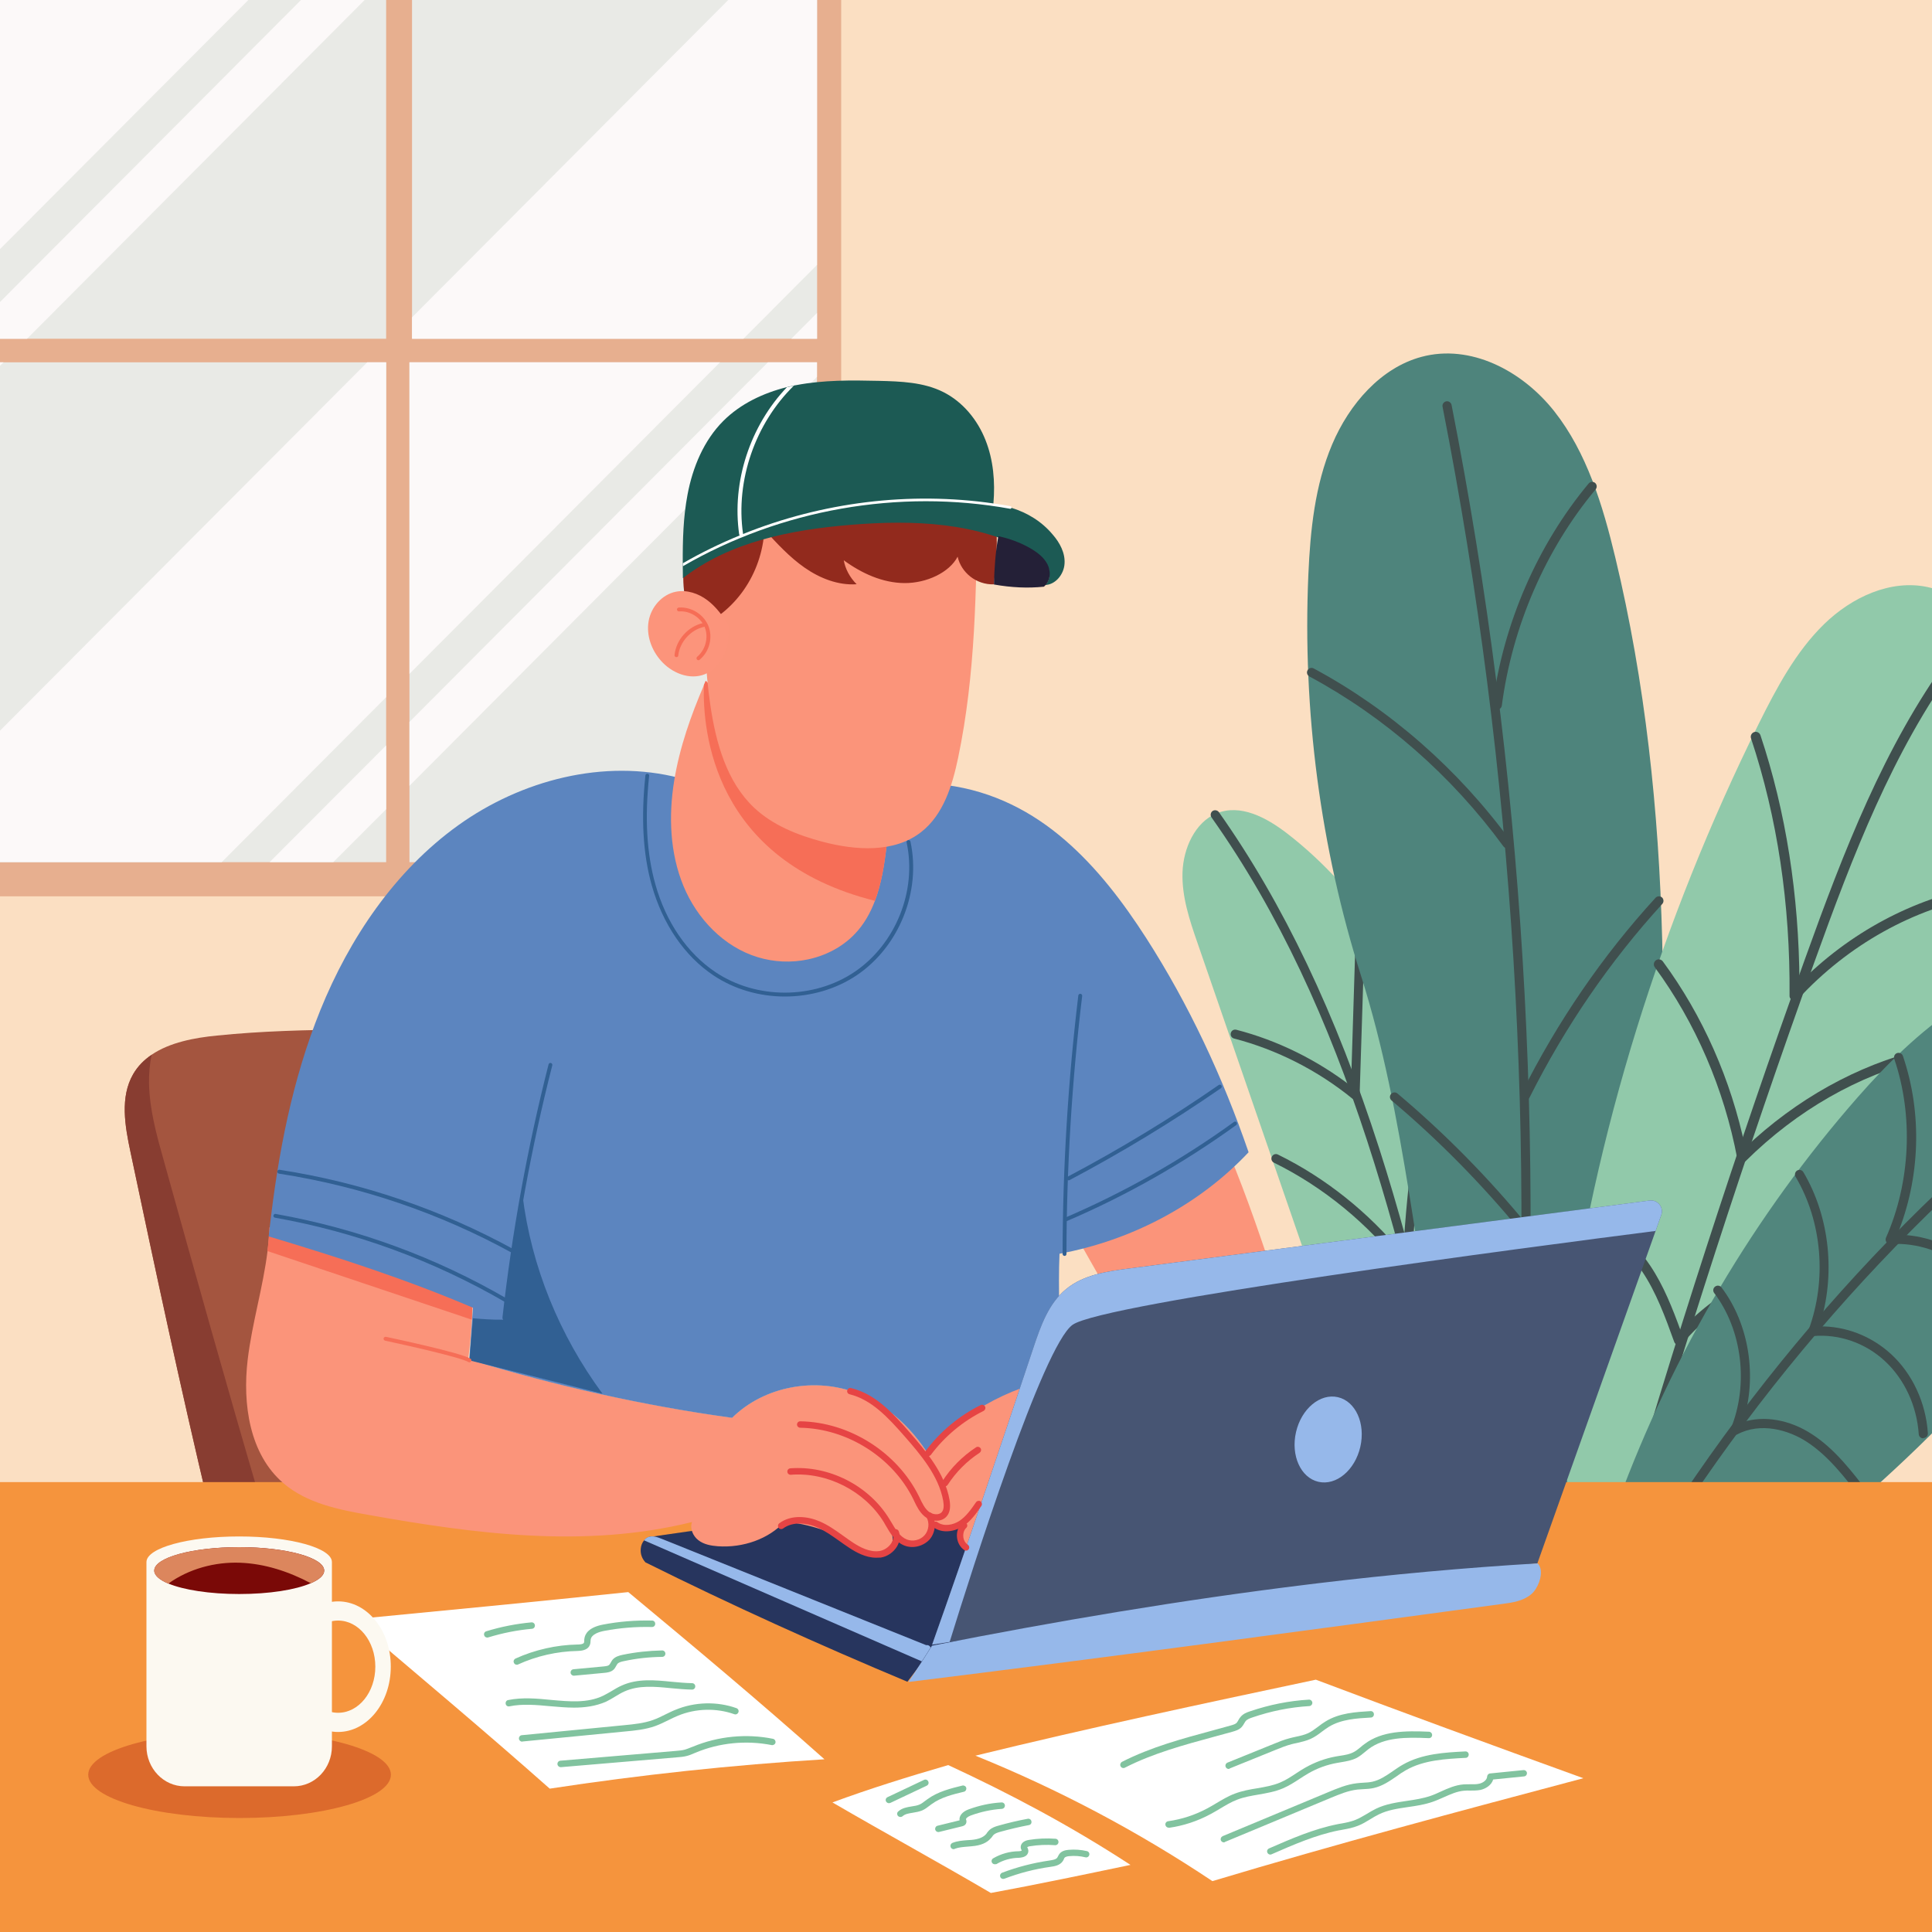 <?xml version="1.0" encoding="utf-8"?>
<!-- Generator: Adobe Illustrator 28.0.0, SVG Export Plug-In . SVG Version: 6.00 Build 0)  -->
<svg version="1.1" id="Layer_6" xmlns="http://www.w3.org/2000/svg" xmlns:xlink="http://www.w3.org/1999/xlink" x="0px" y="0px"
	 viewBox="0 0 1500 1500" style="enable-background:new 0 0 1500 1500;" xml:space="preserve">
<rect x="0" y="0" width="1500" height="1500" fill="#333333" stroke="none"/>
<style type="text/css">
	.st0{clip-path:url(#SVGID_00000148649772022796773200000002965141450030766466_);}
	.st1{fill:#FBDFC2;}
	.st2{fill:#E7AF8F;}
	.st3{fill:#E9EAE6;}
	.st4{fill:#FCF9F9;}
	.st5{fill:#91C9AA;}
	.st6{fill:#404F4E;}
	.st7{fill:#4E847C;}
	.st8{fill:#51867D;}
	.st9{fill:#A4553F;}
	.st10{fill:#883D31;}
	.st11{fill:#FB947A;}
	.st12{fill:#F5943D;}
	.st13{fill:#27355E;}
	.st14{fill:#F66E57;}
	.st15{fill:#5C85BF;}
	.st16{fill:#475573;}
	.st17{fill:#FFFFFF;}
	.st18{fill:#922A1D;}
	.st19{fill:#1C5A54;}
	.st20{fill:#242037;}
	.st21{fill:#FC947B;}
	.st22{fill:#96B8EA;}
	.st23{fill:#DC6A2C;}
	.st24{fill:#FCF9F1;}
	.st25{fill:#7A0907;}
	.st26{fill:#DC865D;}
	.st27{fill:#81C39F;}
	.st28{fill:#316093;}
	.st29{fill:#E64444;}
	.st30{fill:#F66D56;}
</style>
<g>
	<defs>
		<rect id="SVGID_1_" width="1500" height="1500"/>
	</defs>
	<clipPath id="SVGID_00000072276243767748993990000011872645868636946817_">
		<use xlink:href="#SVGID_1_"  style="overflow:visible;"/>
	</clipPath>
	<g style="clip-path:url(#SVGID_00000072276243767748993990000011872645868636946817_);">
		<g>
			<g>
				<rect class="st1" width="1500" height="1500"/>
			</g>
		</g>
		<g>
			<g>
				<rect class="st2" width="653.1" height="695.9"/>
			</g>
		</g>
		<g>
			<g>
				<rect class="st3" width="299.8" height="263"/>
			</g>
		</g>
		<g>
			<g>
				<rect x="319.9" class="st3" width="314.5" height="263"/>
			</g>
		</g>
		<g>
			<g>
				<rect y="281.3" class="st3" width="299.8" height="388.1"/>
			</g>
		</g>
		<g>
			<g>
				<rect x="317.9" y="281.3" class="st3" width="316.4" height="388.1"/>
			</g>
		</g>
		<g>
			<g>
				<g>
					<g>
						<polygon class="st4" points="0,281.3 2.8,281.3 0,284 						"/>
					</g>
				</g>
				<g>
					<g>
						<polygon class="st4" points="283.1,0 21,263 0,263 0,234.5 233.7,0 						"/>
					</g>
				</g>
			</g>
			<g>
				<g>
					<g>
						<polygon class="st4" points="634.3,243 634.3,263 614.4,263 						"/>
					</g>
				</g>
				<g>
					<g>
						<polygon class="st4" points="209.4,669.3 299.8,578.7 299.8,628.3 258.8,669.3 						"/>
					</g>
				</g>
				<g>
					<g>
						<polygon class="st4" points="634.3,281.3 634.3,292.6 317.9,610.1 317.9,560.5 596.2,281.3 						"/>
					</g>
				</g>
			</g>
			<g>
				<g>
					<g>
						<polygon class="st4" points="285.1,281.3 299.8,281.3 299.8,541.3 172.2,669.3 0,669.3 0,567.3 						"/>
					</g>
				</g>
				<g>
					<g>
						<polygon class="st4" points="317.9,281.3 559,281.3 317.9,523.2 						"/>
					</g>
				</g>
				<g>
					<g>
						<polygon class="st4" points="634.3,0 634.3,205.7 577.2,263 319.9,263 319.9,246.4 565.4,0 						"/>
					</g>
				</g>
			</g>
			<g>
				<g>
					<g>
						<polygon class="st4" points="192.8,0 0,193.4 0,0 						"/>
					</g>
				</g>
			</g>
		</g>
	</g>
	<g style="clip-path:url(#SVGID_00000072276243767748993990000011872645868636946817_);">
		<g>
			<g>
				<g>
					<path class="st5" d="M1085.6,1183.6c-52-150.5-104-301.1-155.9-451.6c-6.1-17.6-12.2-35.7-11.6-54.6s9.8-38.9,26.2-45.8
						c18.6-7.8,38.9,3.1,54.9,15.4c57.6,44.4,98.7,110.4,125.3,181.4c26.6,71,39.7,147.2,49.7,223.4c3.1,24,6,48.4,2.1,72.4
						s-15.7,47.7-35.4,59.7S1089.5,1195,1085.6,1183.6z"/>
				</g>
			</g>
			<g>
				<g>
					<g>
						<g>
							<path class="st6" d="M1138.5,1184.4c-1.5-0.2-2.7-1.3-3.1-2.8c-43.8-210.5-88.7-397-194.8-547c-1.1-1.6-0.7-3.8,0.8-4.9
								c1.6-1.1,3.8-0.7,4.9,0.8c50.1,70.9,90.8,156.4,124.6,261.4c29.8,92.9,50.8,189.3,71.3,288.2c0.4,1.9-0.8,3.8-2.7,4.2
								C1139.3,1184.4,1138.9,1184.5,1138.5,1184.4z"/>
						</g>
					</g>
				</g>
				<g>
					<g>
						<g>
							<path class="st6" d="M1051.8,853.8c-0.7-0.1-1.3-0.3-1.8-0.8c-27-22-58.8-38.1-91.9-46.7c-1.9-0.5-3-2.4-2.5-4.3
								c0.5-1.9,2.4-3,4.3-2.5c31.8,8.2,62.4,23.3,89,43.7l4.1-131.8c0.1-2,1.7-3.5,3.6-3.4c1.9,0.1,3.5,1.7,3.4,3.6l-4.4,138.9
								c0,1.3-0.8,2.5-2.1,3.1C1053.1,853.7,1052.5,853.8,1051.8,853.8z"/>
						</g>
					</g>
				</g>
				<g>
					<g>
						<g>
							<path class="st6" d="M1092,986.8c-0.9-0.1-1.8-0.6-2.4-1.4c-27.1-35.1-61.9-63.7-100.5-82.7c-1.8-0.9-2.5-3-1.6-4.7
								c0.9-1.8,3-2.5,4.7-1.6c36.9,18.1,70.3,44.8,97.1,77.4c3.5-58.7,10.8-111.9,22.3-162.3c0.4-1.9,2.3-3.1,4.2-2.7
								c1.9,0.4,3.1,2.3,2.7,4.2c-11.9,52.7-19.3,108.4-22.6,170.4c-0.1,1.5-1.1,2.7-2.5,3.2C1092.9,986.8,1092.4,986.9,1092,986.8z
								"/>
						</g>
					</g>
				</g>
			</g>
		</g>
		<g>
			<g>
				<g>
					<path class="st7" d="M1056.8,757.9c-31.6-99.5-45.6-205.8-41-311.6c1.5-34.5,5.1-69.7,18.5-101.3c13.4-31.6,38-59.5,69.2-67.9
						c38-10.3,78.2,10.5,103.3,42.3s37.6,72.9,47.3,113.4c46.6,193.9,42.1,398.7,25.3,599.4c-2.2,26.7-4.7,53.7-13.1,79.1
						s-23.2,49.3-45,62.6c-21.7,13.3-50.9,13.8-69.9-3c-17.5-15.5-23.3-41.4-28-65.4C1100.4,987.2,1090.8,865,1056.8,757.9z"/>
				</g>
			</g>
			<g>
				<g>
					<g>
						<g>
							<path class="st6" d="M1176.2,1183.4c-1.9-0.2-3.3-1.9-3.1-3.8c20.4-290,2.5-580.6-53.1-863.8c-0.4-1.9,0.9-3.8,2.8-4.2
								c1.9-0.4,3.8,0.9,4.2,2.8c55.7,283.7,73.6,575,53.2,865.6c-0.1,1.9-1.8,3.4-3.8,3.3
								C1176.3,1183.4,1176.2,1183.4,1176.2,1183.4z"/>
						</g>
					</g>
				</g>
				<g>
					<g>
						<g>
							<path class="st6" d="M1169.8,658.6c-0.9-0.1-1.8-0.6-2.5-1.4c-40.3-55.1-92.4-100.7-150.7-132c-1.7-0.9-2.4-3.1-1.4-4.8
								c0.9-1.7,3.1-2.4,4.8-1.4c59.2,31.8,112.1,78.2,153,134.1c1.2,1.6,0.8,3.8-0.8,4.9C1171.5,658.5,1170.6,658.7,1169.8,658.6z"
								/>
						</g>
					</g>
				</g>
				<g>
					<g>
						<g>
							<path class="st6" d="M1162,551C1162,551,1162,551,1162,551c-2-0.3-3.4-2-3.1-4c8.3-63,34.8-123.9,74.5-171.6
								c1.3-1.5,3.5-1.7,5-0.5c1.5,1.3,1.7,3.5,0.5,5c-38.9,46.6-64.8,106.3-72.9,168C1165.7,549.8,1163.9,551.2,1162,551z"/>
						</g>
					</g>
				</g>
				<g>
					<g>
						<g>
							<path class="st6" d="M1184.2,853.8c-0.4,0-0.8-0.2-1.2-0.4c-1.7-0.9-2.5-3-1.6-4.8c27.9-55.6,62.8-106.6,104-151.6
								c1.3-1.4,3.6-1.5,5-0.2c1.4,1.3,1.5,3.6,0.2,5c-40.7,44.6-75.3,95.1-102.9,150C1187.1,853.3,1185.7,854,1184.2,853.8z"/>
						</g>
					</g>
				</g>
				<g>
					<g>
						<g>
							<path class="st6" d="M1183.2,957.6c-0.9-0.1-1.7-0.5-2.3-1.3c-30.5-37.1-64.3-71.4-100.5-101.9c-1.5-1.3-1.7-3.5-0.4-5
								c1.3-1.5,3.5-1.7,5-0.4c36.6,30.8,70.7,65.4,101.4,102.9c1.2,1.5,1,3.7-0.5,5C1185,957.4,1184.1,957.7,1183.2,957.6z"/>
						</g>
					</g>
				</g>
			</g>
		</g>
		<g>
			<g>
				<g>
					<path class="st5" d="M1241.9,1196c-17.4-17.6-26.6-43-29.6-68.7c-3-25.7-0.3-51.8,3.1-77.5c22.3-170,74.7-335.5,150-487.7
						c13.9-28,28.9-56.1,50.7-77.4s52-35,80.5-28.9c36.7,7.9,61.7,46.8,67.5,86.7c5.7,39.9-4.1,80.7-15.3,119.6
						c-50.7,176.5-130.7,343-230.1,494.2c-9.3,14.1-19.1,28.5-32.9,37.2S1251.5,1205.7,1241.9,1196z"/>
				</g>
			</g>
			<g>
				<g>
					<g>
						<g>
							<path class="st6" d="M1258.4,1200.4c-0.2,0-0.4-0.1-0.6-0.1c-2.1-0.6-3.2-2.7-2.6-4.8c43.8-151.3,92.9-303.1,146.2-451
								c30.2-84,61.5-165,111.5-233.7c1.3-1.7,3.7-2.1,5.4-0.8c1.7,1.3,2.1,3.7,0.8,5.4c-49.5,67.9-80.5,148.4-110.5,231.8
								c-53.2,147.8-102.3,299.4-146,450.5C1262.1,1199.5,1260.3,1200.7,1258.4,1200.4z"/>
						</g>
					</g>
				</g>
				<g>
					<g>
						<g>
							<path class="st6" d="M1392.8,776.8c-0.3,0-0.7-0.1-1-0.2c-1.5-0.6-2.5-2-2.4-3.6c0.6-71.2-9.5-138.4-29.9-199.7
								c-0.7-2,0.4-4.2,2.4-4.9c2-0.7,4.2,0.4,4.9,2.4c19.8,59.3,29.9,124,30.3,192.5c38.9-39.3,88.6-65.9,140.9-75.3
								c2.1-0.4,4.1,1,4.5,3.1c0.4,2.1-1,4.1-3.1,4.5c-53.7,9.6-104.6,38-143.3,80C1395.2,776.5,1394,777,1392.8,776.8z"/>
						</g>
					</g>
				</g>
				<g>
					<g>
						<g>
							<path class="st6" d="M1352.2,902.7c-0.2,0-0.5-0.1-0.7-0.2c-1.4-0.4-2.4-1.6-2.7-3c-10.2-54.1-32.4-105.5-64-148.5
								c-1.3-1.7-0.9-4.1,0.8-5.4c1.7-1.3,4.1-0.9,5.4,0.8c31,42.1,53,91.9,64,144.6c39.8-37.7,86.9-63.9,136.7-76.1
								c2.1-0.5,4.2,0.8,4.7,2.8c0.5,2.1-0.8,4.2-2.8,4.7c-50.6,12.3-98.4,39.6-138.2,79C1354.6,902.4,1353.4,902.8,1352.2,902.7z"
								/>
						</g>
					</g>
				</g>
				<g>
					<g>
						<g>
							<path class="st6" d="M1302.9,1044.2c-0.1,0-0.2,0-0.2,0c-1.4-0.2-2.5-1.2-2.9-2.5c-6.8-18.9-13.9-38.4-25-54.8
								c-12.1-18-27.6-29.6-43.8-32.9c-2.1-0.4-3.5-2.5-3-4.5c0.4-2.1,2.5-3.5,4.5-3c18.2,3.6,35.5,16.4,48.7,36.1
								c10.4,15.5,17.3,33.1,23.6,50.4c31.3-34,74.4-54.1,116.4-54.1c2.1,0,3.9,1.7,3.9,3.9c0,2.1-1.7,3.9-3.9,3.9
								c-41.8,0-84.7,21-114.8,56.3C1305.4,1043.9,1304.2,1044.4,1302.9,1044.2z"/>
						</g>
					</g>
				</g>
			</g>
		</g>
		<g>
			<g>
				<g>
					<path class="st8" d="M1256,1166.7c42.8-116.2,106.5-223.8,186.4-314.9c45.4-51.8,102.7-101,168.2-99.8
						c21.8,0.4,45.3,8.2,56.5,28.2c10.9,19.5,6.9,44.8,0.9,66.9c-36.5,134.3-133.5,240-235.1,327.7c-20.2,17.5-41.2,34.7-65.2,45
						c-24,10.3-51.9,12.8-74.9,0.9C1269.8,1208.9,1251.3,1179.6,1256,1166.7z"/>
				</g>
			</g>
			<g>
				<g>
					<g>
						<g>
							<path class="st6" d="M1279.7,1211.8c-0.5-0.1-1-0.2-1.5-0.5c-1.7-1-2.2-3.2-1.2-4.9c51.1-82.7,110.7-160.3,177-230.5
								c66.3-70.2,139.3-132.9,217-186.4c1.6-1.1,3.8-0.7,4.9,0.9c1.1,1.6,0.7,3.8-0.9,4.9c-154.6,106.6-290.2,250-392,414.8
								C1282.4,1211.3,1281.1,1211.9,1279.7,1211.8z"/>
						</g>
					</g>
				</g>
				<g>
					<g>
						<g>
							<path class="st6" d="M1632.5,935.5c-1.3-0.2-2.5-1.1-3-2.4c-5.5-16.8-17-31.2-31.6-39.4c-14.5-8.2-32-10.3-48-5.8
								c-1.2,0.3-2.5,0-3.4-0.9c-0.9-0.9-1.3-2.2-1-3.4c10.3-41.6,13.5-80.9,9.5-116.6c-0.2-1.9,1.2-3.7,3.1-3.9
								c1.9-0.2,3.7,1.2,3.9,3.1c3.9,35,1.1,73.2-8.4,113.5c16.2-3.1,33.3-0.4,47.7,7.8c16.1,9.1,28.8,24.9,34.8,43.4
								c0.6,1.9-0.4,3.9-2.3,4.5C1633.5,935.5,1633,935.6,1632.5,935.5z"/>
						</g>
					</g>
				</g>
				<g>
					<g>
						<g>
							<path class="st6" d="M1565.3,1040.6c-1.4-0.2-2.6-1.2-3-2.6c-11.5-43-53.1-74.7-94.6-72.1c-1.2,0.1-2.4-0.5-3.1-1.5
								c-0.7-1-0.8-2.3-0.3-3.5c19-42.9,21.4-94.8,6.4-138.8c-0.6-1.9,0.4-3.9,2.2-4.5c1.8-0.6,3.9,0.4,4.5,2.2
								c15.2,44.6,13.5,94.9-4.4,138.8c20.1,0.1,40.3,7.2,57.7,20.3c18.9,14.3,32.6,34.6,38.6,57.1c0.5,1.9-0.6,3.8-2.5,4.3
								C1566.2,1040.6,1565.7,1040.6,1565.3,1040.6z"/>
						</g>
					</g>
				</g>
				<g>
					<g>
						<g>
							<path class="st6" d="M1492.8,1116.7c-1.7-0.2-3-1.5-3.1-3.3c-1.5-21.9-11-42.5-26.3-56.7c-15.2-14.1-35.5-21.1-55.6-19.4
								c-1.2,0.1-2.4-0.4-3.1-1.4c-0.7-1-0.9-2.2-0.5-3.4c14.3-38.7,10.5-84.2-10.1-118.8c-1-1.7-0.4-3.9,1.2-4.9
								c1.7-1,3.9-0.4,4.8,1.2c20.7,34.9,25.3,80.3,12.4,119.8c20.3-0.3,40.3,7.4,55.7,21.5c16.6,15.3,27,37.7,28.6,61.4
								c0.1,2-1.3,3.6-3.3,3.8C1493.2,1116.7,1493,1116.7,1492.8,1116.7z"/>
						</g>
					</g>
				</g>
				<g>
					<g>
						<g>
							<path class="st6" d="M1447.4,1165c-0.9-0.1-1.8-0.6-2.4-1.4c-12.4-16.3-25.3-33.1-42.1-44.1c-14.1-9.2-35.8-15.6-54.2-5.8
								c-1.3,0.7-2.9,0.5-4-0.5c-1.1-1-1.5-2.6-0.9-4c14-34.4,8.8-76.7-12.9-105.3c-1.2-1.6-0.9-3.8,0.7-5c1.6-1.2,3.8-0.9,5,0.7
								c21.5,28.4,27.9,69.4,16.6,104.5c16.4-5.3,36.3-1.9,53.6,9.4c17.9,11.6,31.1,29,43.9,45.7c1.2,1.6,0.9,3.8-0.7,5
								C1449.2,1164.9,1448.3,1165.1,1447.4,1165z"/>
						</g>
					</g>
				</g>
			</g>
		</g>
	</g>
	<g style="clip-path:url(#SVGID_00000072276243767748993990000011872645868636946817_);">
		<g>
			<g>
				<path class="st9" d="M281,1167c-26.1-3.2-52.5-3.8-78.7-1.7c-13.4,1.1-26.7,2.9-39.9,5.4c-22.6-94.7-41.9-185.5-61.1-276.4
					c-4.3-20.2-8.2-42.6,2.1-60.4c3.6-6.2,8.5-11.1,14.3-15c14.1-9.6,33.3-13.2,50.8-14.9c34.4-3.5,69-4.4,105.8-4.7
					C259.7,917.4,260.4,1037.3,281,1167z"/>
			</g>
		</g>
		<g>
			<g>
				<path class="st10" d="M202.3,1165.4c-13.4,1.1-26.7,2.9-39.9,5.4c-22.6-94.7-41.9-185.5-61.1-276.4c-4.3-20.2-8.2-42.6,2.1-60.4
					c3.6-6.2,8.5-11.1,14.3-15c-1.5,7.2-2.1,14.7-2,22.1c0.4,20.2,5.8,39.9,11.3,59.4C151.4,988.1,175.9,1075.8,202.3,1165.4z"/>
			</g>
		</g>
		<g>
			<g>
				<path class="st11" d="M992.4,1001.5c-11.9-35.8-23.8-71.5-38.5-106.7c-42.7,14-82.6,36.7-116.7,67.7
					c12.4,22.1,25.2,44,37.3,66.1C913.9,1027.8,953.1,1018.3,992.4,1001.5z"/>
			</g>
		</g>
		<g>
			<g>
				<rect y="1150.7" class="st12" width="1500" height="349.3"/>
			</g>
		</g>
		<g>
			<g>
				<path class="st13" d="M503.6,1193.4c94.6-13.4,194.2-28.4,293.2-42.7c-2.2,39.1-4.3,78.3-7.7,115.8
					c-14.1,9.6-29.3,17.5-45.4,24.5c-80.5-20.3-159-49-233.6-85.4C509.6,1201.4,504,1198.7,503.6,1193.4z"/>
			</g>
		</g>
		<g>
			<g>
				<path class="st11" d="M735.6,1173.1c-2.4,5.8-11.1,8.9-15,4c3.7,5.5,2.9,13.1-1.3,17.5c-4.2,4.4-11.2,5.7-17,3.6
					c-4.2-1.4-7.7-4.4-10.1-8.1c1,2.7,1.2,5.4,0.5,8c-1.1,4.1-4.5,7.4-8.6,8.5c-7,1.8-13.8-2.8-19.9-6.6
					c-16.6-10.4-35.6-16.8-55.1-18.6c-12.1,13.4-32.2,20.5-51.8,19.1c-5.3-0.4-10.9-1.4-15.1-4.7c-4.2-3.2-6.8-9.2-4.9-14.1
					c-83,20.6-168.4,9.2-251-5.5c-23.5-4.1-48.1-9.1-66.2-24.6c-26.4-22.5-31.9-61.5-27.8-96c3.4-28.3,11.9-56,15.4-84.2
					c0.5-3.8,0.9-7.7,1.1-11.5c53.7,16.1,107.1,33.4,158.1,55.2c-0.1,3.2-0.3,6.4-0.5,9.5c-0.6,10.5-1.6,20.6-2.9,30.7
					c0.2,0.1,0.5,0.2,0.8,0.2c66.8,20.3,135.1,35.6,204.1,45.2c25.4-25.1,65.5-31.6,97.4-19c27.3,10.7,48.5,33.2,61.9,59.5
					c2.3,4.5,4.3,9.1,6.2,13.7C736.1,1160.8,738,1167.4,735.6,1173.1z"/>
			</g>
		</g>
		<g>
			<g>
				<path class="st14" d="M367.2,1002.1c-0.2,7.8-0.5,15.2-0.9,22.5l-158.7-53.3c0.8-6.1,1.3-12.2,1.5-18.4
					c26.7-2.7,47.4,3.8,67.2,10.9C307.3,974.9,337.7,987.7,367.2,1002.1z"/>
			</g>
		</g>
		<g>
			<g>
				<path class="st15" d="M969.4,894.6c-38.5,41-91.2,68.5-146.8,78.8c-2.3,51.9,5.8,142.7,1.3,195.9c-24.8,4-51.1-14.2-69.9-14.6
					c-5.7,1.6-18.5,9.7-26.3-13.4c-13.4-26.3-34.6-48.8-61.9-59.5c-31.9-12.6-72-6.1-97.4,19c-69-9.5-137.3-24.9-204.1-45.2
					c1-13.6,2-26.9,2.9-40.3c-0.1,0-0.2-0.1-0.3-0.1c-51-21.8-104.4-39.1-158.1-55.2c-0.1,0-0.1,0-0.2-0.1c0.1-1.1,0.2-2.2,0.4-3.4
					c0.1-1.2,0.3-2.4,0.4-3.5c6.5-57.2,17.5-114.8,39.3-168.7c22.7-56,57.9-108.2,107-143.5c49.1-35.2,113.2-51.9,171.8-36.8
					c68,5.3,137.7,8.4,207.1,5.5c36.9,4.8,67.2,21.1,92.2,42.7c25,21.6,45.2,48.3,63.1,76.1C923.1,780,949.3,836.2,969.4,894.6z"/>
			</g>
		</g>
		<g>
			<g>
				<path class="st11" d="M808,1073c-40.4,10.8-76.8,36-101,70.2c-4.3,6.1-8.1,15.1-2.8,20.4c3,2.9,7.8,3.2,11.7,1.8
					c3.9-1.4,7.2-4.2,10.3-7c-8.5,5.8-8.8,20.3-0.5,26.5c8.3,6.1,22.1,1.6,27.3-7c-2.8,4.1-5.7,8.4-6.7,13.2
					c-1,4.9,0.3,10.6,4.4,13.4c6.9,4.7,15.9-1.1,22.2-6.7c13-11.5,25.9-23.1,38.8-34.7c10.4-9.3,21.2-19.4,24.5-32.9
					c2.5-10.2,0.2-21.2-4.4-30.7C827.4,1089.9,820.8,1081.6,808,1073z"/>
			</g>
		</g>
		<g>
			<g>
				<path class="st16" d="M1280.8,932.1c6.2-0.8,11.1,5.3,9,11.2c-1.5,4.1-2.9,8.3-4.4,12.4c-30.6,86-61.2,172.1-91.8,258.1
					c-153.2,17.7-305,37.9-456.3,61c-4.5,0.7-9,1.4-13.6,2.1c27.6-77.6,53.1-154,78.6-230.4c5.6-16.8,11.8-34.5,25.5-45.7
					c13.5-11.1,31.9-13.8,49.2-16C1011.6,967.2,1146.2,949.7,1280.8,932.1z"/>
			</g>
		</g>
		<g>
			<g>
				<path class="st13" d="M722.7,1280.1c0,1.6-1,2.9-1.9,4.2c-1.5,1.9-3,3.9-4.4,5.8c-1.8,2.3-3.6,4.7-5.4,7.1
					c-2.2,2.8-4.3,5.7-6.5,8.5c-68.3-28.6-136.5-59.4-203.4-92.7c-2.9-3.2-4-6.9-3.6-10.7c0.2-2.3,1.1-4.6,2.5-6.3
					c0.9-1.1,2.1-2.1,3.5-2.6c3.4-1.2,7.1,0.2,10.4,1.5c68.4,27.5,136.8,55,205.2,82.5c1.7-0.4,3,0.6,3.4,1.8
					C722.7,1279.5,722.7,1279.8,722.7,1280.1z"/>
			</g>
		</g>
		<g>
			<g>
				<path class="st17" d="M757.3,1363.1c64.5,26.1,126.2,58.8,184,97.4c96.2-28.9,192.1-54.4,288-79.9
					c-71-25.7-141.5-51.5-207.7-76.5C933.4,1322.8,845.2,1341.6,757.3,1363.1z"/>
			</g>
		</g>
		<g>
			<g>
				<path class="st17" d="M640.1,1365.9c-71.4,4.4-142.6,12-213.3,22.8c-49.2-43.6-102.3-88.2-153.2-131.4
					c71.7-6.9,143.5-13.8,214.2-21.2C538.6,1278.3,589.2,1320.6,640.1,1365.9z"/>
			</g>
		</g>
		<g>
			<g>
				<path class="st17" d="M646.3,1399.4c28.8-10.6,58.2-19.8,89.9-29c47.9,22.2,94.6,46.9,141.5,77.5
					c-36.3,7.6-72.6,15.2-108.4,21.8C728.7,1445.9,687.4,1423.3,646.3,1399.4z"/>
			</g>
		</g>
		<g>
			<g>
				<path class="st11" d="M688.2,657.8c-1.6,14-4,28.5-8.9,41.6c-3.6,9.5-8.5,18.3-15.6,25.7c-9.7,10.2-22.7,16.9-36.5,19.8
					c-12.8,2.7-26.3,2.1-38.8-1.7c-26.4-8-47.3-29.9-57.8-55.4c-10.5-25.5-11.6-54.2-7.2-81.4c4.2-26.1,13.1-51.1,23.2-74.6
					c0.5-1.1,0.9-2.2,1.4-3.2c38.9,40,91.7,63.7,132.4,101.8c3.6,3.4,7.3,7,9.1,11.7C691.2,646.6,688.8,652,688.2,657.8z"/>
			</g>
		</g>
		<g>
			<g>
				<path class="st14" d="M688.2,657.8c-1.6,14-4,28.5-8.9,41.6C554,668,545.3,567.9,546.5,531.8c0.5-1.1,0.9-2.2,1.4-3.2
					c38.9,40,91.7,63.7,132.4,101.8c3.6,3.4,7.3,7,9.1,11.7C691.2,646.6,688.8,652,688.2,657.8z"/>
			</g>
		</g>
		<g>
			<g>
				<path class="st11" d="M758.7,391.2c-0.6,66-1.3,132.5-14.8,197.1c-4.5,21.5-11.4,44.2-28.7,57.7c-21,16.4-50.9,14.3-76.7,7.5
					c-19.2-5.1-38.4-12.7-52.9-26.3c-21.5-20.2-29.8-50.6-34.1-79.8c-7.5-51.4-5.2-104.1,12.1-159c26.6-5.5,53.3-10.9,79.9-16.4
					c19.5-4,39.3-8,59.3-7.1C722.7,365.8,743.1,372.3,758.7,391.2z"/>
			</g>
		</g>
		<g>
			<g>
				<path class="st18" d="M530.9,439.7c-1.6,16.6,1.5,33.6,8.9,48.4c30.9-12.2,51.8-42.6,53.7-76.8c9.7,10.6,19.5,21.3,31.3,29.5
					c11.8,8.2,26,13.8,40.3,12.8c-5.3-5.2-8.9-12.1-10-18.6c13.8,10.1,30.1,17.6,47.2,17.7c17.1,0.1,34.8-8.2,41.2-20.5
					c2.7,12.2,14.3,21.9,28.2,21.5c1.6-16.9,3.3-33.8,1.3-51.7c-37.6-11.8-77.6-13.2-117-11.7c-22.6,0.9-45.4,2.7-67.1,9.4
					C567.5,406.5,546.9,418.4,530.9,439.7z"/>
			</g>
		</g>
		<g>
			<g>
				<path class="st19" d="M826.5,437.7c-0.5,8.3-7.2,16.6-15.6,16.5c3.3-1.3,5.1-8.5,2.9-13.5c-2.2-5.1-7.1-8.4-11.9-11.2
					c-42-24.3-93.3-26-141.7-22c-46,3.8-93.6,13.1-130,41.4c0-3.1-0.1-6.3-0.1-9.4c0-0.8,0-1.6,0-2.3c-0.1-18.1,0.4-35.8,3.7-53.2
					c4-21.2,12.6-42,27.8-57.2c13.3-13.3,30.9-21.6,49.2-26.2c1.8-0.4,3.6-0.8,5.4-1.2c0,0,0,0,0,0c0.7-0.2,1.4-0.3,2.1-0.4
					c21-4,42.6-3.8,63.9-3.3c17.1,0.4,34.9,1,50.2,8.7c15.1,7.6,26.5,21.5,32.7,37.2c6.2,15.5,7.6,32.6,6.2,49.2
					c0,0.2,0,0.4-0.1,0.6c4.7,0.5,9.4,1.5,13.8,2.8c12.7,3.8,24,10.9,32.2,20.7C822.9,421.4,827.1,429.4,826.5,437.7z"/>
			</g>
		</g>
		<g>
			<g>
				<path class="st20" d="M810.5,455.5c-12.5,1.3-25.2,0.7-38.8-1.7c0.3-12.3,1.1-24.6,3.4-37.5c8.6,1.8,17,4.9,24.7,9.3
					c5.4,3.1,10.5,6.9,13.4,12.4C816,443.4,815.9,450.8,810.5,455.5z"/>
			</g>
		</g>
		<g>
			<g>
				<path class="st21" d="M565.8,485.8c-4.5-7.4-9.7-14.6-16.6-19.8s-15.9-8.3-24.4-6.6c-10.8,2.1-19.3,11.9-21.2,22.8
					c-1.9,10.9,2.1,22.3,9.4,30.6c8.4,9.7,22.5,15.5,34.4,10.6c6.8-2.8,12-8.7,15-15.5S565.9,493.6,565.8,485.8z"/>
			</g>
		</g>
		<g>
			<g>
				<path class="st22" d="M1192.5,1233.4c-1.1,1.8-2.4,3.3-3.7,4.4c-6.1,5.2-14.6,6.5-22.5,7.5c-153.6,20.8-307.2,41.6-461.1,60.6
					c2-2.9,3.9-5.9,5.9-8.8c1.6-2.4,3.2-4.9,4.8-7.3c2.3-3.5,4.5-7.1,6.8-10.7c0.3-0.5,0.6-0.9,0.9-1.4c96-19,193.7-35.5,291.8-47.5
					l8.2-1c56.6-6.8,113.4-12,170.2-15.4C1198.2,1218.1,1196.4,1227.2,1192.5,1233.4z"/>
			</g>
		</g>
		<g>
			<g>
				<path class="st22" d="M722.5,1279.2c-2.2,3.6-4.5,7.2-6.8,10.7L500,1195.9c0.9-1.1,2.1-2.1,3.5-2.6c3.4-1.2,7.1,0.2,10.4,1.5
					c68.4,27.5,136.8,55,205.2,82.5C720.8,1277,722.1,1278,722.5,1279.2z"/>
			</g>
		</g>
		<g>
			<g>
				<path class="st22" d="M1289.8,943.3c-1.5,4.1-2.9,8.3-4.4,12.4c-98,12.5-429.3,56-452.7,72.9c-22.9,16.5-77.8,189.4-95.4,246.2
					c-4.5,0.7-9,1.4-13.6,2.1c27.6-77.6,53.1-154,78.6-230.4c5.6-16.8,11.8-34.5,25.5-45.7c13.5-11.1,31.9-13.8,49.2-16
					c134.6-17.6,269.1-35.1,403.7-52.7C1287,931.3,1291.9,937.4,1289.8,943.3z"/>
			</g>
		</g>
		<g>
			<g>
				
					<ellipse transform="matrix(0.224 -0.975 0.975 0.224 -290.299 1872.298)" class="st22" cx="1031" cy="1118.5" rx="33.7" ry="25.6"/>
			</g>
		</g>
		<g>
			<g>
				<ellipse class="st23" cx="186" cy="1377.9" rx="117.5" ry="33.6"/>
			</g>
		</g>
		<g>
			<g>
				<g>
					<g>
						<path class="st24" d="M262.5,1243.3c-22.6,0-40.9,22.7-40.9,50.7c0,28,18.3,50.7,40.9,50.7c22.6,0,40.9-22.7,40.9-50.7
							C303.5,1266,285.2,1243.3,262.5,1243.3z M262.5,1329.8c-15.9,0-28.9-16-28.9-35.8s12.9-35.8,28.9-35.8s28.9,16,28.9,35.8
							S278.5,1329.8,262.5,1329.8z"/>
					</g>
				</g>
			</g>
			<g>
				<g>
					<path class="st24" d="M257.7,1212.8v143c0,17.2-13.2,31.1-29.6,31.1h-84.8c-16.3,0-29.6-13.9-29.6-31.1v-143
						c0-11,32.2-19.9,72-19.9C225.4,1192.9,257.7,1201.8,257.7,1212.8z"/>
				</g>
			</g>
			<g>
				<g>
					<g>
						<path class="st25" d="M251.7,1219.4c0,3.6-3.8,7-10.4,9.8c-11.7,5.1-32.2,8.4-55.6,8.4c-22.9,0-43.1-3.2-54.9-8.1
							c-7-2.9-11-6.4-11-10.1c0-10.1,29.5-18.2,66-18.2C222.1,1201.2,251.7,1209.3,251.7,1219.4z"/>
					</g>
				</g>
				<g>
					<g>
						<path class="st26" d="M251.7,1219.4c0,3.6-3.8,7-10.4,9.8c-17.2-9.1-35.8-15.2-55-15.9c-19.5-0.7-39.6,4.7-55.6,16.2
							c-7-2.9-11-6.4-11-10.1c0-10.1,29.5-18.2,66-18.2C222.1,1201.2,251.7,1209.3,251.7,1219.4z"/>
					</g>
				</g>
			</g>
		</g>
		<g>
			<g>
				<path class="st27" d="M986.3,1439.9c-1,0-1.9-0.6-2.3-1.5c-0.6-1.3,0-2.7,1.3-3.3c17-7.4,34.5-15.1,53.2-18.8
					c0.9-0.2,1.9-0.4,2.8-0.5c4-0.7,7.7-1.5,11.2-2.9c3-1.2,5.7-2.9,8.7-4.6c2.3-1.4,4.6-2.8,7.1-4c7.6-3.7,16-4.9,24-6.1
					c6.2-0.9,12.6-1.9,18.4-3.9c2.7-0.9,5.5-2.2,8.1-3.4c5.5-2.5,11.2-5,17.5-5.5c1.8-0.1,3.5-0.1,5.2-0.1c2.4,0,4.7,0.1,6.8-0.4
					c3-0.6,6.2-2.8,6.3-5.6c0.1-1.2,1-2.3,2.3-2.4l25.9-2.6c1.4-0.1,2.6,0.9,2.7,2.2c0.1,1.4-0.9,2.6-2.2,2.7l-24,2.4
					c-1.3,4.4-5.8,7.2-9.9,8.1c-2.7,0.5-5.4,0.5-7.9,0.5c-1.6,0-3.2-0.1-4.7,0.1c-5.4,0.4-10.5,2.7-15.9,5.1
					c-2.8,1.2-5.6,2.5-8.5,3.5c-6.3,2.2-12.9,3.2-19.3,4.1c-8.1,1.2-15.7,2.3-22.6,5.7c-2.3,1.1-4.4,2.4-6.7,3.8c-3,1.8-6,3.7-9.4,5
					c-4,1.6-8.1,2.4-12.1,3.1c-0.9,0.2-1.9,0.4-2.8,0.5c-18.1,3.6-35.4,11.2-52.1,18.5C987,1439.8,986.6,1439.9,986.3,1439.9z"/>
			</g>
		</g>
		<g>
			<g>
				<path class="st27" d="M950.2,1430.4c-1,0-1.9-0.6-2.3-1.5c-0.5-1.3,0.1-2.7,1.3-3.3l82.1-34.2c7-2.9,14.3-6,22.2-6.9
					c1.6-0.2,3.2-0.3,4.8-0.4c2.6-0.1,5-0.3,7.3-0.8c5.7-1.3,10.6-4.6,15.8-8.2c2.5-1.7,5-3.5,7.7-5c15-8.6,32.9-9.5,48.6-10.3
					c1.4-0.1,2.6,1,2.6,2.4s-1,2.6-2.4,2.6c-15.2,0.8-32.4,1.6-46.4,9.6c-2.5,1.4-5,3.1-7.3,4.8c-5.4,3.7-10.9,7.5-17.6,9
					c-2.7,0.6-5.5,0.8-8.1,0.9c-1.6,0.1-3,0.2-4.5,0.3c-7.2,0.8-14.2,3.7-20.9,6.5l-82.1,34.2
					C950.9,1430.4,950.5,1430.4,950.2,1430.4z"/>
			</g>
		</g>
		<g>
			<g>
				<path class="st27" d="M907.3,1419c-1.2,0-2.3-0.9-2.5-2.2c-0.2-1.4,0.8-2.6,2.1-2.8c10.7-1.5,21-4.9,30.5-10
					c2.3-1.2,4.6-2.6,6.8-3.9c4.7-2.8,9.5-5.7,14.7-7.6c5.6-2.1,11.5-3.2,17.3-4.1c6.3-1.1,12.2-2.1,17.8-4.5
					c4.3-1.8,8.1-4.3,12.2-7c2.3-1.5,4.7-3.1,7.2-4.5c7.4-4.2,15.5-7.2,23.9-8.7c1-0.2,2-0.3,3-0.5c4-0.6,7.7-1.2,10.9-3
					c1.9-1,3.6-2.4,5.4-3.9c0.9-0.8,1.9-1.6,2.9-2.3c13.6-10.2,31.5-10.3,50-9.5c1.4,0.1,2.4,1.2,2.4,2.6s-1.2,2.5-2.6,2.4
					c-17.6-0.8-34.5-0.8-46.8,8.5c-0.9,0.7-1.8,1.4-2.7,2.2c-1.9,1.6-3.9,3.2-6.2,4.5c-4,2.1-8.3,2.8-12.5,3.5
					c-1,0.2-1.9,0.3-2.9,0.5c-7.9,1.4-15.4,4.1-22.3,8.1c-2.3,1.3-4.7,2.9-6.9,4.3c-4.1,2.7-8.3,5.4-13,7.4
					c-6.1,2.6-12.6,3.7-18.9,4.8c-5.8,1-11.2,1.9-16.4,3.9c-4.8,1.8-9.2,4.5-13.9,7.3c-2.3,1.4-4.6,2.7-7,4
					c-10,5.4-20.9,9-32.2,10.6C907.5,1419,907.4,1419,907.3,1419z"/>
			</g>
		</g>
		<g>
			<g>
				<path class="st27" d="M953.9,1373.4c-1,0-1.9-0.6-2.3-1.6c-0.5-1.3,0.1-2.7,1.4-3.3l35.8-14.5c4.1-1.7,8.3-3.4,12.7-4.5
					c1.6-0.4,3.1-0.8,4.7-1.1c3.3-0.7,6.4-1.4,9.3-2.7c2.8-1.3,5.3-3.2,8-5.2c1.8-1.4,3.7-2.8,5.7-4c10.7-6.6,23.6-7.3,34.9-8
					c1.4-0.1,2.6,1,2.6,2.4c0.1,1.4-1,2.6-2.4,2.6c-10.8,0.6-22.9,1.3-32.6,7.2c-1.8,1.1-3.5,2.4-5.3,3.7c-2.7,2.1-5.6,4.2-8.9,5.7
					c-3.4,1.5-6.9,2.3-10.3,3.1c-1.5,0.3-3,0.6-4.5,1c-4.1,1.1-8.2,2.7-12.1,4.3l-35.8,14.5C954.5,1373.4,954.2,1373.4,953.9,1373.4
					z"/>
			</g>
		</g>
		<g>
			<g>
				<path class="st27" d="M872.2,1372.7c-0.9,0-1.8-0.5-2.2-1.4c-0.6-1.2-0.1-2.7,1.1-3.4c22.3-11.4,46.8-18,70.5-24.4
					c4.6-1.3,9.2-2.5,13.8-3.8c2.1-0.6,3.9-1.1,4.9-2.3c0.4-0.5,0.8-1.2,1.2-1.9c0.4-0.8,0.9-1.6,1.6-2.4c2-2.5,4.8-3.6,7.6-4.5
					c14.7-5,30-8.1,45.5-9c1.4-0.1,2.6,1,2.7,2.3c0.1,1.4-1,2.6-2.3,2.7c-15.1,0.9-29.9,3.9-44.2,8.8c-2.1,0.7-4.2,1.5-5.3,2.9
					c-0.4,0.5-0.7,1.1-1.1,1.7c-0.5,0.9-1.1,1.9-1.9,2.8c-2.1,2.3-5.1,3.1-7.2,3.7c-4.6,1.3-9.2,2.5-13.9,3.8
					c-23.5,6.4-47.7,12.9-69.6,24.1C873,1372.7,872.6,1372.7,872.2,1372.7z"/>
			</g>
		</g>
		<g>
			<g>
				<path class="st27" d="M778.9,1458.8c-1,0-2-0.6-2.3-1.6c-0.5-1.3,0.2-2.7,1.4-3.2c11.9-4.5,24.3-7.7,36.8-9.5
					c2.6-0.4,5.1-0.8,6.1-2.3c0.1-0.2,0.3-0.5,0.5-0.9c0.3-0.6,0.6-1.2,1.1-1.9c1.9-2.5,5-3,7.2-3.2c4.8-0.4,9.5-0.1,14.2,1
					c1.3,0.3,2.2,1.7,1.8,3c-0.3,1.3-1.7,2.2-3,1.8c-4.1-1-8.3-1.3-12.5-0.9c-1.3,0.1-3,0.4-3.7,1.3c-0.2,0.2-0.4,0.6-0.5,1
					c-0.2,0.4-0.4,0.9-0.8,1.5c-2.3,3.5-6.7,4.1-9.6,4.5c-12.2,1.7-24.2,4.8-35.7,9.2C779.5,1458.7,779.2,1458.8,778.9,1458.8z"/>
			</g>
		</g>
		<g>
			<g>
				<path class="st27" d="M772.4,1447.4c-0.9,0-1.7-0.4-2.2-1.2c-0.7-1.2-0.3-2.7,0.9-3.4c6-3.5,12.8-5.4,19.7-5.5
					c1.3,0,2.1-0.3,2.5-0.5c0-0.1-0.1-0.1-0.1-0.2c-0.2-0.5-0.6-1.2-0.7-2c-0.3-3.1,2.2-5.5,6.4-6.1c6.8-1.1,13.7-1.4,20.6-0.9
					c1.4,0.1,2.4,1.3,2.3,2.7s-1.3,2.4-2.7,2.3c-6.5-0.5-13-0.2-19.5,0.8c-1.1,0.2-1.8,0.5-2.1,0.8c0,0.1,0.1,0.2,0.2,0.3
					c0.3,0.5,0.6,1.3,0.7,2.2c0.1,1.3-0.3,2.4-1.1,3.4c-1.7,1.9-4.7,2.2-6.4,2.3c-6.1,0.1-12.1,1.8-17.3,4.9
					C773.2,1447.3,772.8,1447.4,772.4,1447.4z"/>
			</g>
		</g>
		<g>
			<g>
				<path class="st27" d="M740.4,1435.7c-1,0-1.9-0.6-2.3-1.6c-0.5-1.3,0.1-2.7,1.4-3.3c3.8-1.5,7.7-1.8,11.6-2.1
					c1.1-0.1,2.1-0.1,3.2-0.2c5.4-0.5,9.1-2,11.2-4.4c0.3-0.3,0.6-0.7,0.8-1.1c0.5-0.7,1.1-1.4,1.8-2.1c2-1.9,4.6-2.8,7.2-3.5
					c7.4-2.1,15-3.9,22.6-5.3c1.3-0.3,2.7,0.6,2.9,2c0.3,1.4-0.6,2.7-2,2.9c-7.4,1.4-14.9,3.2-22.2,5.2c-2.1,0.6-3.9,1.2-5.1,2.3
					c-0.4,0.4-0.8,0.9-1.2,1.5c-0.3,0.5-0.7,0.9-1.1,1.3c-3,3.5-7.7,5.5-14.5,6.1c-1.1,0.1-2.2,0.2-3.3,0.3c-3.6,0.3-7,0.5-10.1,1.7
					C741,1435.7,740.7,1435.7,740.4,1435.7z"/>
			</g>
		</g>
		<g>
			<g>
				<path class="st27" d="M728.5,1422.4c-1.1,0-2.1-0.8-2.4-1.9c-0.3-1.3,0.5-2.7,1.8-3l17.1-4.2c-0.5-3.4,2.1-6.7,7-8.5
					c8.2-3,16.7-4.9,25.5-5.4c1.4-0.1,2.6,0.9,2.7,2.3c0.1,1.4-1,2.6-2.3,2.7c-8.2,0.5-16.3,2.3-24.1,5.1c-2.3,0.9-4,2.2-3.8,3.1
					c0,0.1,0,0.1,0.1,0.2c0.2,0.6,0.5,1.8-0.1,3c-0.8,1.6-2.3,1.9-2.9,2.1l-17.9,4.4C728.9,1422.4,728.7,1422.4,728.5,1422.4z"/>
			</g>
		</g>
		<g>
			<g>
				<path class="st27" d="M699.1,1410.7c-0.7,0-1.4-0.3-1.9-0.8c-0.9-1-0.9-2.6,0.2-3.5c3-2.7,6.7-3.3,10.4-3.9
					c2.2-0.3,4.3-0.7,6-1.4c1.6-0.7,3.1-1.8,4.6-3c0.6-0.5,1.2-0.9,1.8-1.3c8.1-5.9,18.1-8.3,27-10.5c1.3-0.3,2.7,0.5,3,1.8
					c0.3,1.3-0.5,2.7-1.8,3c-8.4,2-17.9,4.3-25.2,9.7c-0.6,0.4-1.1,0.8-1.6,1.2c-1.7,1.3-3.5,2.7-5.6,3.6c-2.4,1-4.9,1.4-7.3,1.8
					c-3,0.5-5.9,0.9-7.8,2.6C700.3,1410.5,699.7,1410.7,699.1,1410.7z"/>
			</g>
		</g>
		<g>
			<g>
				<path class="st27" d="M690.2,1400c-0.9,0-1.8-0.5-2.3-1.4c-0.6-1.2-0.1-2.7,1.2-3.3l28.3-13.4c1.2-0.6,2.7-0.1,3.3,1.2
					s0.1,2.7-1.2,3.3l-28.3,13.4C690.9,1399.9,690.5,1400,690.2,1400z"/>
			</g>
		</g>
		<g>
			<g>
				<path class="st27" d="M435.3,1372c-1.3,0-2.4-1-2.5-2.3c-0.1-1.4,0.9-2.6,2.3-2.7l89.7-7.6c2.3-0.2,4.8-0.4,7-1
					c1.7-0.5,3.3-1.2,5.1-1.9l1.1-0.4c19.4-8.1,41.5-10.3,62.1-6.1c1.4,0.3,2.2,1.6,2,2.9s-1.6,2.2-2.9,2
					c-19.7-3.9-40.7-1.9-59.2,5.9l-1,0.4c-1.8,0.8-3.7,1.6-5.7,2.1c-2.6,0.7-5.3,0.9-7.8,1.1l-89.7,7.6
					C435.5,1372,435.4,1372,435.3,1372z"/>
			</g>
		</g>
		<g>
			<g>
				<path class="st27" d="M405.4,1352.2c-1.3,0-2.4-1-2.5-2.3c-0.1-1.4,0.9-2.6,2.2-2.7l79.8-7.8c7.4-0.7,15.1-1.5,22.1-4
					c3.3-1.2,6.5-2.7,9.8-4.4c2.5-1.2,5-2.5,7.6-3.5c14.9-6.2,32.2-6.7,47.4-1.3c1.3,0.5,2,1.9,1.5,3.2s-1.9,2-3.2,1.5
					c-14.1-5-30.1-4.5-43.8,1.2c-2.5,1-4.9,2.2-7.3,3.4c-3.3,1.6-6.7,3.3-10.3,4.6c-7.6,2.7-15.6,3.5-23.3,4.2l-79.8,7.8
					C405.6,1352.2,405.5,1352.2,405.4,1352.2z"/>
			</g>
		</g>
		<g>
			<g>
				<path class="st27" d="M445.6,1325.8c-6.1,0-12.3-0.6-18.4-1.1c-10.6-1-21.6-2-31.7,0.1c-1.4,0.3-2.7-0.6-2.9-2s0.6-2.7,2-2.9
					c10.9-2.2,22.2-1.2,33.2-0.1c14.5,1.3,28.2,2.6,40.4-3.2c2.3-1.1,4.4-2.4,6.7-3.7c2.5-1.5,5.1-3.1,7.9-4.3
					c12.2-5.5,25.6-4.2,38.6-2.9c5.3,0.5,10.7,1,15.9,1.1c1.4,0,2.5,1.1,2.5,2.5c0,1.4-1.1,2.5-2.5,2.5c0,0,0,0,0,0
					c-5.4-0.1-11-0.6-16.3-1.1c-12.9-1.3-25.1-2.4-36.1,2.5c-2.5,1.1-4.8,2.5-7.3,4c-2.3,1.4-4.6,2.8-7.1,4
					C462.4,1324.7,454.1,1325.8,445.6,1325.8z"/>
			</g>
		</g>
		<g>
			<g>
				<path class="st27" d="M445.5,1301c-1.3,0-2.4-1-2.5-2.3c-0.1-1.4,0.9-2.6,2.3-2.7l23.5-2.2c1.8-0.2,3.4-0.4,4.2-1.2
					c0.4-0.4,0.7-1,1.1-1.6c0.4-0.7,0.8-1.5,1.4-2.3c2.1-2.5,5.2-3.3,7.9-3.9c10.1-2.1,20.4-3.2,30.7-3.4c0,0,0,0,0,0
					c1.4,0,2.5,1.1,2.5,2.5c0,1.4-1.1,2.5-2.5,2.5c-10,0.1-20,1.2-29.7,3.3c-2,0.4-4,0.9-5.1,2.2c-0.3,0.4-0.6,0.9-0.9,1.5
					c-0.5,0.9-1,1.9-1.9,2.8c-2.2,2.1-5.2,2.4-7.3,2.6l-23.5,2.2C445.7,1301,445.6,1301,445.5,1301z"/>
			</g>
		</g>
		<g>
			<g>
				<path class="st27" d="M401.3,1292.5c-1,0-1.9-0.5-2.3-1.5c-0.6-1.3,0-2.7,1.2-3.3c15-6.8,31.7-10.6,48.2-10.9
					c1.1,0,4.4-0.1,5-1.4c0.1-0.3,0.2-0.9,0.2-1.6c0-0.5,0-1,0.1-1.5c0.5-3.9,3.5-8.9,14.6-11c12.5-2.4,25.3-3.4,38-3.1
					c1.4,0,2.5,1.2,2.4,2.6c0,1.4-1.1,2.4-2.5,2.4c0,0,0,0-0.1,0c-12.4-0.3-24.8,0.7-36.9,3c-3.7,0.7-10,2.5-10.6,6.8
					c0,0.3-0.1,0.7-0.1,1c0,0.9-0.1,2.1-0.6,3.3c-1.8,4.3-7.4,4.4-9.5,4.5c-15.8,0.3-31.8,3.9-46.2,10.5
					C402,1292.4,401.7,1292.5,401.3,1292.5z"/>
			</g>
		</g>
		<g>
			<g>
				<path class="st27" d="M378.3,1271.4c-1.1,0-2.1-0.7-2.4-1.8c-0.4-1.3,0.3-2.7,1.7-3.1c11.4-3.5,23.1-5.8,35-6.9
					c1.4-0.1,2.6,0.9,2.7,2.3c0.1,1.4-0.9,2.6-2.3,2.7c-11.5,1-22.9,3.3-34,6.7C378.8,1271.4,378.5,1271.4,378.3,1271.4z"/>
			</g>
		</g>
	</g>
	<g style="clip-path:url(#SVGID_00000072276243767748993990000011872645868636946817_);">
		<g>
			<g>
				<g>
					<path class="st28" d="M609.4,773.7c-19.6,0-39.2-5.5-55.6-16.5c-22.4-15-39.3-39.8-47.8-69.9c-6.8-24.2-8.4-52.1-4.9-85.3
						c0.1-0.8,0.8-1.4,1.6-1.3c0.8,0.1,1.4,0.8,1.3,1.6c-3.5,32.8-1.9,60.4,4.8,84.2c8.2,29.4,24.8,53.6,46.6,68.2
						c31.9,21.4,76.4,21.3,108.2-0.2c31.8-21.6,48.4-62.9,40.3-100.4c-0.2-0.8,0.3-1.6,1.2-1.8c0.8-0.2,1.6,0.3,1.8,1.2
						c8.3,38.7-8.7,81.3-41.6,103.6C649,768.1,629.2,773.7,609.4,773.7z"/>
				</g>
			</g>
		</g>
		<g>
			<g>
				<g>
					<path class="st28" d="M391.6,1024.7c-0.1,0-0.1,0-0.2,0c-0.8-0.1-1.4-0.8-1.3-1.7c7.4-66.1,19.4-132.2,35.8-196.6
						c0.2-0.8,1-1.3,1.8-1.1c0.8,0.2,1.3,1,1.1,1.8c-16.4,64.3-28.4,130.3-35.8,196.2C393,1024.1,392.3,1024.7,391.6,1024.7z"/>
				</g>
			</g>
		</g>
		<g>
			<g>
				<g>
					<path class="st28" d="M398.4,973c-0.2,0-0.5-0.1-0.7-0.2c-56.5-31-117.4-51.7-181.1-61.6c-0.8-0.1-1.4-0.9-1.3-1.7
						c0.1-0.8,0.9-1.4,1.7-1.3c64,9.9,125.3,30.8,182.1,61.9c0.7,0.4,1,1.3,0.6,2C399.4,972.7,398.9,973,398.4,973z"/>
				</g>
			</g>
		</g>
		<g>
			<g>
				<g>
					<path class="st28" d="M393.1,1011.2c-0.3,0-0.5-0.1-0.8-0.2c-55.5-32.2-115.6-54.3-178.8-65.6c-0.8-0.1-1.4-0.9-1.2-1.7
						s0.9-1.4,1.7-1.2c63.5,11.3,124,33.5,179.8,65.9c0.7,0.4,1,1.3,0.5,2.1C394.1,1010.9,393.6,1011.2,393.1,1011.2z"/>
				</g>
			</g>
		</g>
		<g>
			<g>
				<g>
					<path class="st28" d="M826.5,975.1C826.5,975.1,826.5,975.1,826.5,975.1c-0.8,0-1.5-0.7-1.5-1.5c0.1-66.8,4.2-134.3,12.2-200.7
						c0.1-0.8,0.8-1.4,1.7-1.3c0.8,0.1,1.4,0.8,1.3,1.7c-8,66.2-12.1,133.6-12.2,200.3C828,974.4,827.4,975.1,826.5,975.1z"/>
				</g>
			</g>
		</g>
		<g>
			<g>
				<g>
					<path class="st28" d="M829.6,916.4c-0.5,0-1.1-0.3-1.3-0.8c-0.4-0.7-0.1-1.6,0.6-2c40.3-21.3,79.8-45.2,117.3-71.2
						c0.7-0.5,1.6-0.3,2.1,0.4c0.5,0.7,0.3,1.6-0.4,2.1c-37.6,26-77.2,50-117.6,71.4C830.1,916.3,829.9,916.4,829.6,916.4z"/>
				</g>
			</g>
		</g>
		<g>
			<g>
				<g>
					<path class="st28" d="M827.1,948.5c-0.6,0-1.1-0.3-1.4-0.9c-0.3-0.8,0-1.6,0.8-2c46.4-19.9,90.6-44.9,131.5-74.5
						c0.7-0.5,1.6-0.3,2.1,0.3c0.5,0.7,0.3,1.6-0.3,2.1c-41.1,29.7-85.5,54.9-132.1,74.8C827.5,948.4,827.3,948.5,827.1,948.5z"/>
				</g>
			</g>
		</g>
		<g>
			<g>
				<path class="st28" d="M405.7,928.1c6.8,55.2,28.6,108.6,62.1,154c-34-8.6-68-17.2-103.3-25.9c0.8-10.3,1.6-20.5,2.7-32.7
					c7.3,0.6,14.5,1.2,23.4,1.1C394.5,992.2,399.7,959.9,405.7,928.1z"/>
			</g>
		</g>
		<g>
			<g>
				<g>
					<path class="st14" d="M364.5,1057.7c-0.3,0-0.5-0.1-0.8-0.2c-5.8-3.6-48.7-13.2-64.7-16.6c-0.8-0.2-1.3-1-1.2-1.8
						c0.2-0.8,1-1.3,1.8-1.2c2.4,0.5,58.3,12.3,65.7,17c0.7,0.4,0.9,1.4,0.5,2.1C365.5,1057.4,365,1057.7,364.5,1057.7z"/>
				</g>
			</g>
		</g>
		<g>
			<g>
				<g>
					<path class="st17" d="M785.3,394.2c0,0,0,0.1,0,0.1c-0.1,0.5-0.6,0.8-1.1,0.7c-86.5-15.7-178,0.6-254,44.6c0-0.8,0-1.6,0-2.3
						c14.2-8.2,29-15.4,44.1-21.6c0.9-0.4,1.7-0.7,2.6-1.1c61.3-24.7,129.1-33.2,194.6-23.7c4.3,0.6,8.7,1.3,13,2.1
						C785.1,393.1,785.4,393.6,785.3,394.2z"/>
				</g>
			</g>
		</g>
		<g>
			<g>
				<g>
					<path class="st17" d="M576.9,414.5c0,0,0,0.1,0,0.2c0,0.8-0.5,1.4-1.3,1.5c-0.1,0-0.1,0-0.2,0c-0.4,0-0.8-0.2-1.1-0.5
						c-0.2-0.2-0.3-0.5-0.4-0.8c-5.9-40.9,8.6-84.4,37-114.2c1.8-0.4,3.6-0.8,5.4-1.2C586.5,328.6,570.9,373,576.9,414.5z"/>
				</g>
			</g>
		</g>
		<g>
			<g>
				<path class="st29" d="M727.1,1180.7c-3.3,0-6.7-1.3-9.3-3.4c-3.8-3.2-6-7.6-8-11.8c-0.3-0.6-0.5-1.1-0.8-1.7
					c-16.1-32.5-51.4-54.7-87.7-55.3c-1.4,0-2.5-1.2-2.5-2.5c0-1.4,1.1-2.5,2.5-2.5c0,0,0,0,0,0c38.1,0.6,75.1,23.9,92.1,58.1
					c0.3,0.6,0.6,1.1,0.8,1.7c1.9,3.9,3.7,7.7,6.7,10.2c2.9,2.4,8,3.2,10.3,0.5c1.5-1.7,1.8-4.6,1.1-8.8
					c-3.5-19.5-17.9-36.2-29.6-49.6c-13.6-15.6-26.2-28.9-43.1-33.1c-1.3-0.3-2.2-1.7-1.8-3c0.3-1.3,1.7-2.2,3-1.8
					c18.4,4.5,31.6,18.4,45.7,34.7c12,13.9,27,31.1,30.7,52c1,5.8,0.3,10-2.2,12.9C733,1179.6,730.1,1180.7,727.1,1180.7z"/>
			</g>
		</g>
		<g>
			<g>
				<path class="st29" d="M708.3,1201.1c-2.2,0-4.3-0.4-6.3-1.2c-6.8-2.8-10.8-9.4-14.2-15.3c-0.5-0.9-1.1-1.8-1.6-2.8
					c-14.9-24.2-43.9-39-72.2-36.8c-1.4,0.1-2.6-0.9-2.7-2.3s0.9-2.6,2.3-2.7c30.2-2.3,61,13.4,76.8,39.2c0.6,0.9,1.1,1.9,1.7,2.8
					c3.2,5.4,6.5,11,11.8,13.2c4.7,1.9,10.5,0.6,13.9-3.2c3.4-3.8,4-9.7,1.5-14.1c-0.7-1.2-0.2-2.7,1-3.4c1.2-0.7,2.7-0.2,3.4,1
					c3.5,6.2,2.6,14.6-2.1,19.9C718.2,1199,713.2,1201.1,708.3,1201.1z"/>
			</g>
		</g>
		<g>
			<g>
				<path class="st29" d="M680.2,1209.4c-8.1,0-15.5-4.2-20.6-7.5c-2.6-1.7-5.3-3.6-7.8-5.4c-5.8-4.1-11.2-8-17.4-10.7
					c-7.7-3.3-18.7-4.8-26.4,0.9c-1.1,0.8-2.7,0.6-3.5-0.5s-0.6-2.7,0.5-3.5c9.4-7.1,22.4-5.4,31.4-1.5c6.7,2.9,12.6,7.1,18.3,11.2
					c2.5,1.8,5,3.6,7.6,5.3c5.2,3.4,12.9,7.7,20.6,6.5c3.7-0.6,7.3-3.1,9.3-6.4c1-1.7,2-4.4,0.9-7.2c-0.5-1.3,0.2-2.7,1.5-3.2
					s2.7,0.2,3.2,1.5c1.4,3.7,0.9,7.7-1.2,11.5c-2.7,4.7-7.6,8.1-12.8,8.9C682.5,1209.3,681.4,1209.4,680.2,1209.4z"/>
			</g>
		</g>
		<g>
			<g>
				<path class="st29" d="M720.6,1130.6c-0.5,0-1-0.2-1.5-0.5c-1.1-0.8-1.3-2.4-0.5-3.5c11.2-15,26-27.4,42.8-35.7
					c1.2-0.6,2.7-0.1,3.4,1.1c0.6,1.2,0.1,2.7-1.1,3.4c-16.1,8-30.3,19.8-41,34.2C722.1,1130.2,721.3,1130.6,720.6,1130.6z"/>
			</g>
		</g>
		<g>
			<g>
				<path class="st29" d="M733.7,1154c-0.5,0-0.9-0.1-1.3-0.4c-1.2-0.7-1.5-2.3-0.8-3.5c6.7-10.5,15.8-19.6,26.2-26.4
					c1.2-0.8,2.7-0.4,3.5,0.7c0.8,1.2,0.4,2.7-0.7,3.5c-9.8,6.4-18.4,15-24.8,24.9C735.3,1153.6,734.5,1154,733.7,1154z"/>
			</g>
		</g>
		<g>
			<g>
				<path class="st29" d="M734.8,1188.9c-3.5,0-7-0.9-10-3.1c-1.1-0.8-1.4-2.4-0.5-3.5c0.8-1.1,2.4-1.3,3.5-0.5
					c5,3.7,12.2,2.1,16.8-0.8c5.5-3.5,9.6-9.5,13.2-14.7c0.8-1.1,2.3-1.4,3.5-0.7c1.1,0.8,1.4,2.3,0.7,3.5
					c-3.8,5.6-8.2,12-14.6,16.1C743.8,1187.4,739.3,1188.9,734.8,1188.9z"/>
			</g>
		</g>
		<g>
			<g>
				<path class="st29" d="M750.1,1203.9c-0.5,0-1-0.1-1.4-0.4c-3.2-2.2-5.3-5.8-5.7-10s1-8.2,3.8-10.9c1-1,2.6-0.9,3.5,0.1
					c1,1,0.9,2.6-0.1,3.5c-1.7,1.6-2.5,4.2-2.3,6.8c0.2,2.7,1.5,5,3.5,6.3c1.1,0.8,1.5,2.3,0.7,3.5
					C751.7,1203.5,750.9,1203.9,750.1,1203.9z"/>
			</g>
		</g>
	</g>
	<g style="clip-path:url(#SVGID_00000072276243767748993990000011872645868636946817_);">
		<path class="st30" d="M542.3,512.6c-0.4,0-0.9-0.2-1.2-0.6c-0.5-0.6-0.4-1.6,0.2-2.1c6.4-5.3,9-15,5.9-22.8
			c-3.1-7.7-11.7-13.1-20-12.4c-0.8,0.1-1.5-0.6-1.6-1.4c-0.1-0.8,0.6-1.5,1.4-1.6c9.7-0.7,19.4,5.3,23,14.3c3.6,9,0.8,20-6.8,26.2
			C543,512.5,542.7,512.6,542.3,512.6z"/>
	</g>
	<g style="clip-path:url(#SVGID_00000072276243767748993990000011872645868636946817_);">
		<path class="st30" d="M525.2,510.2c-0.1,0-0.1,0-0.2,0c-0.8-0.1-1.4-0.8-1.3-1.6c1.2-11.9,10.6-22.4,22.3-24.9
			c0.8-0.2,1.6,0.3,1.8,1.2c0.2,0.8-0.3,1.6-1.2,1.8c-10.3,2.2-18.9,11.8-20,22.2C526.7,509.6,526,510.2,525.2,510.2z"/>
	</g>
</g>
</svg>
